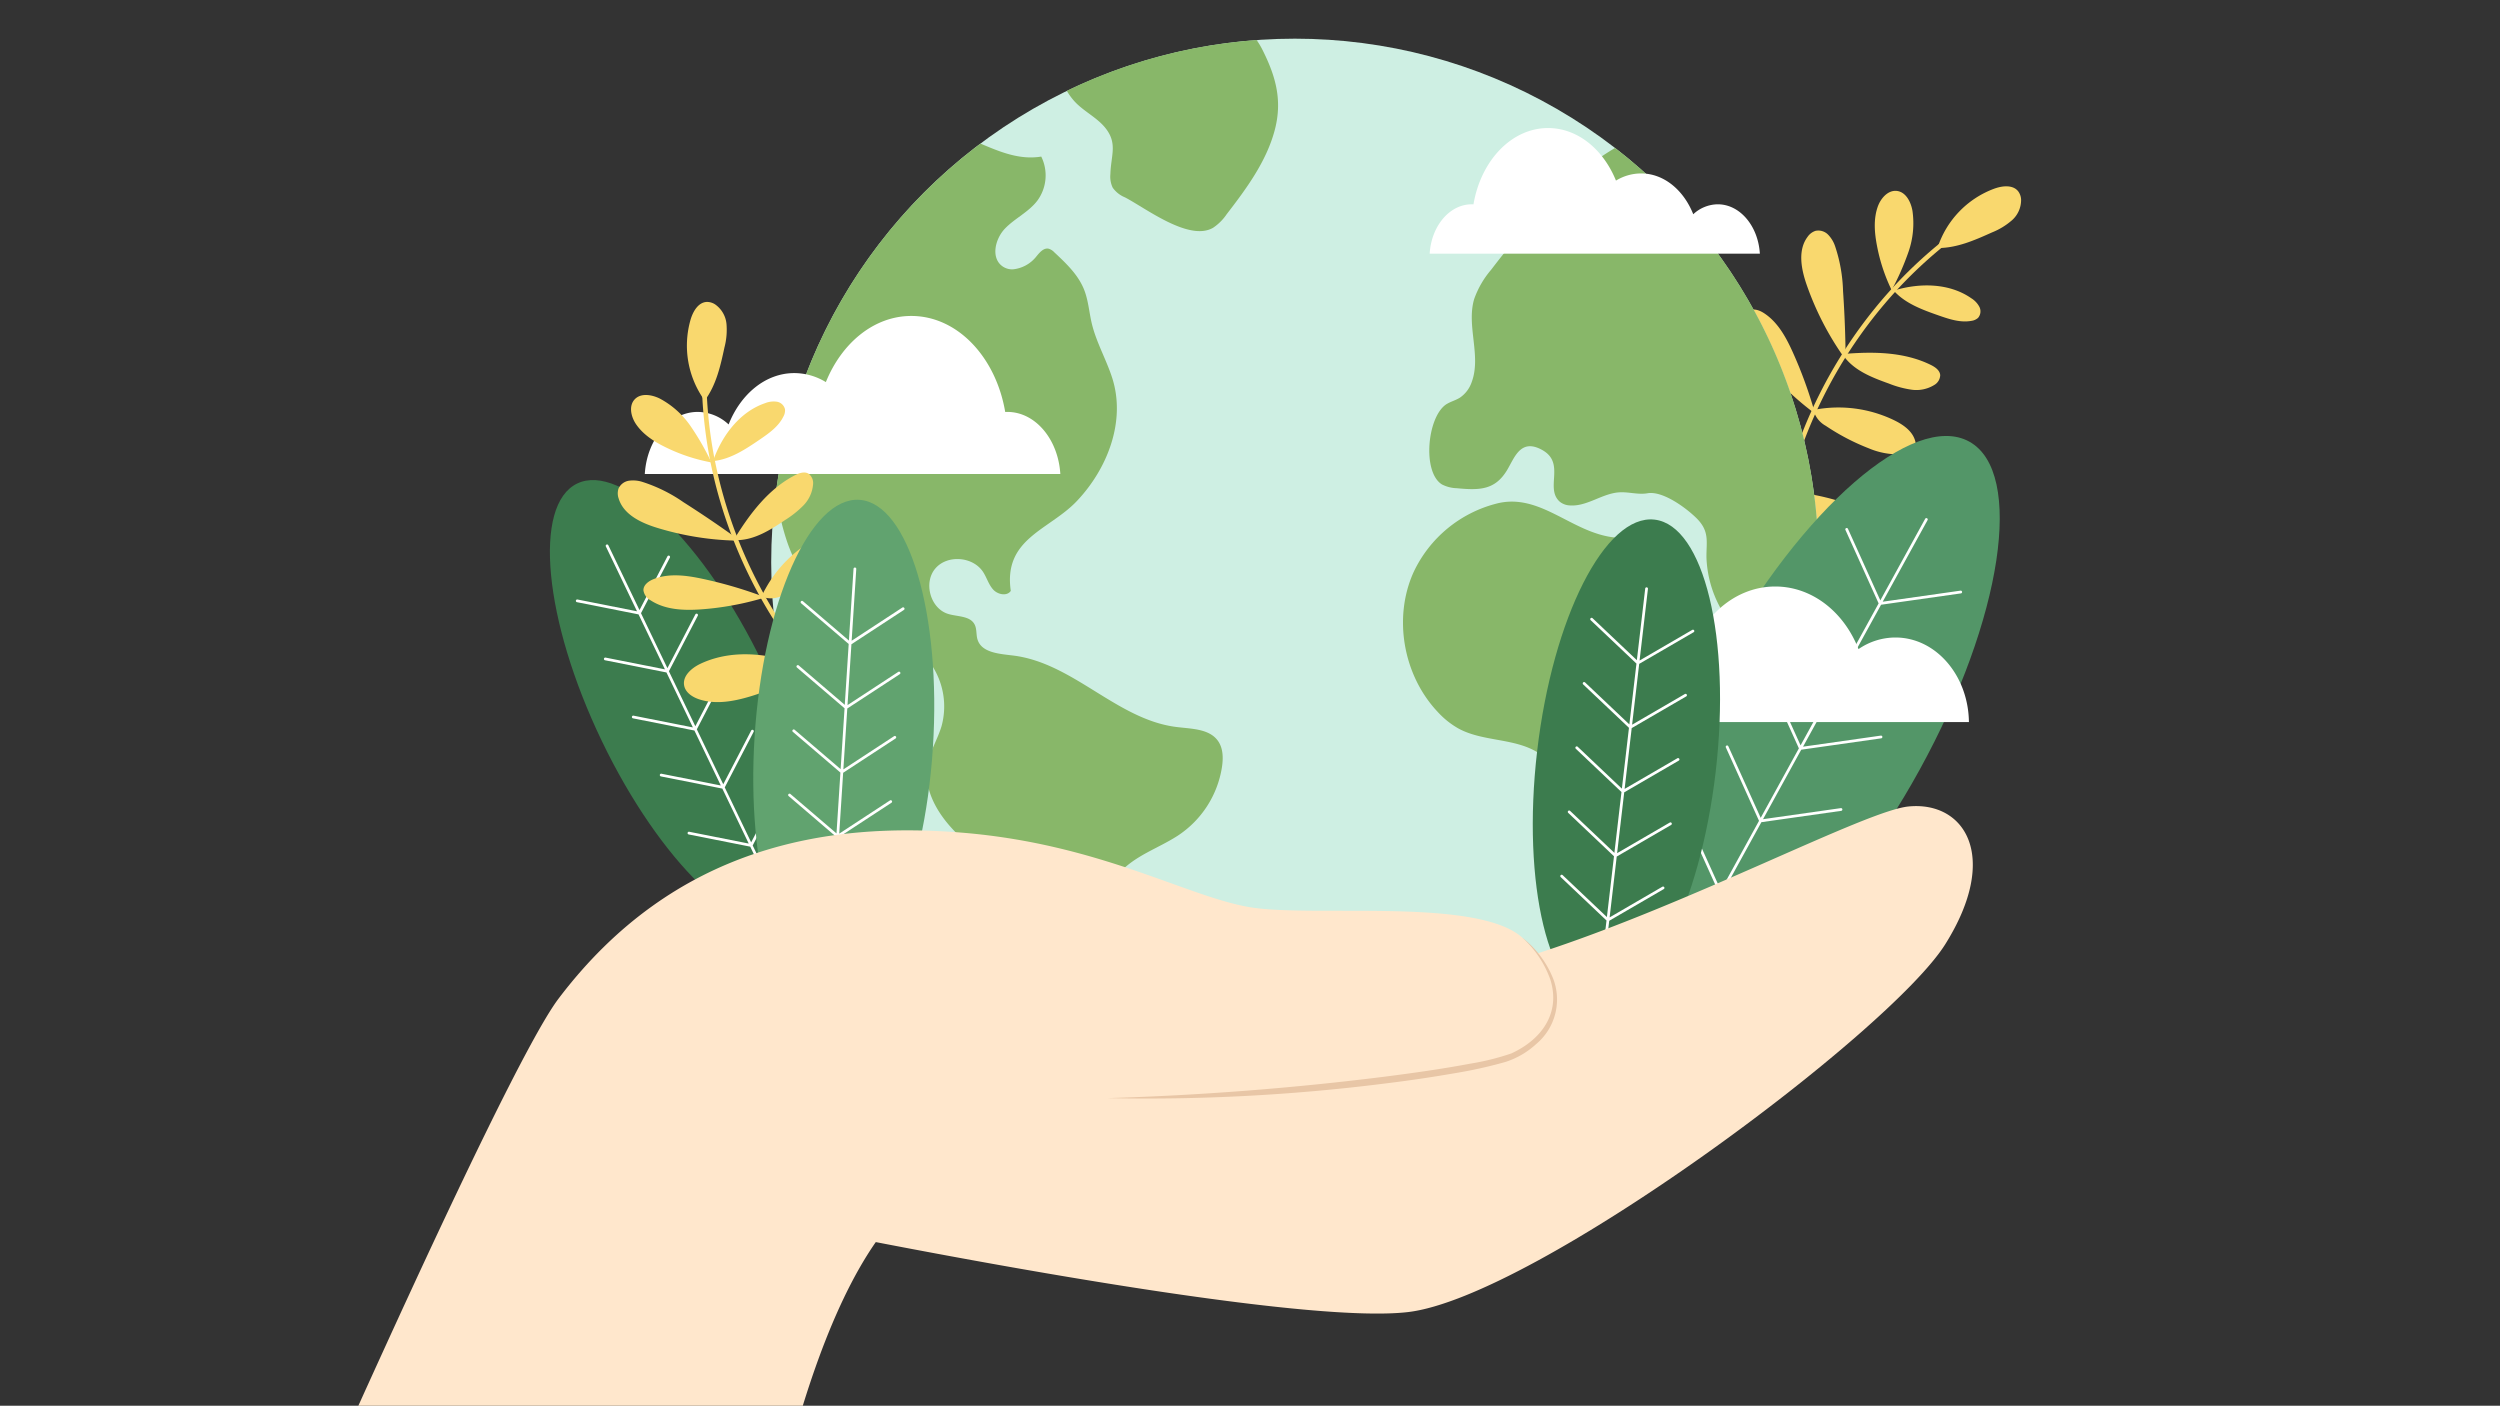 <svg xmlns="http://www.w3.org/2000/svg" xmlns:xlink="http://www.w3.org/1999/xlink" width="610" height="343" viewBox="0 0 610 343">
  <rect x="0" y="0" width="610" height="343" fill="#333333" stroke="none"/>
  <defs>
    <clipPath id="clip-path">
      <rect id="Rectángulo_347124" data-name="Rectángulo 347124" width="610" height="343" transform="translate(210 -37.143)" fill="none"/>
    </clipPath>
  </defs>
  <g id="Grupo_1004461" data-name="Grupo 1004461" transform="translate(-3422.781 821.38)">
    <g id="Grupo_1004460" data-name="Grupo 1004460" transform="translate(3212.781 -784.237)" clip-path="url(#clip-path)">
      <g id="Grupo_1004458" data-name="Grupo 1004458" transform="translate(331.195 -27.706)">
        <g id="Grupo_1004445" data-name="Grupo 1004445" transform="translate(291.667 36.023)">
          <path id="Trazado_717125" data-name="Trazado 717125" d="M5797.185-330.164a42.743,42.743,0,0,1-3.651-10.95c-.613-3.162-.894-6.505.17-9.545.727-2.075,2.522-4.14,4.7-3.868s3.407,2.689,3.779,4.86a21.262,21.262,0,0,1-.953,9.961,63.39,63.39,0,0,1-4.056,9.241" transform="translate(-5748.404 355.657)" fill="#f9d86e"/>
          <path id="Trazado_717126" data-name="Trazado 717126" d="M5821.023-215.834c6.195-1.851,13.338-1.738,18.642,1.96a5.522,5.522,0,0,1,1.961,2.08,2.437,2.437,0,0,1-.315,2.7,3.024,3.024,0,0,1-1.619.728c-2.7.5-5.445-.42-8.039-1.331-3.951-1.387-8.074-2.887-10.882-5.991" transform="translate(-5771.524 241.194)" fill="#f9d86e"/>
          <path id="Trazado_717127" data-name="Trazado 717127" d="M5696.339-266.244a71.31,71.31,0,0,1-8.889-17.337c-1.354-3.871-2.264-8.515.2-11.794a3.767,3.767,0,0,1,1.925-1.456,3.34,3.34,0,0,1,3.063.916,7.448,7.448,0,0,1,1.718,2.831A37.57,37.57,0,0,1,5696.3-282.1q.534,7.759.618,15.541" transform="translate(-5659.457 307.698)" fill="#f9d86e"/>
          <path id="Trazado_717128" data-name="Trazado 717128" d="M5749.547-118.853c7.11-.58,14.565-.457,20.962,2.7,1.062.524,2.207,1.313,2.292,2.494a2.9,2.9,0,0,1-1.506,2.433,8.335,8.335,0,0,1-5.489,1.116,24.214,24.214,0,0,1-5.505-1.486c-3.95-1.414-8.089-3.006-10.712-6.281" transform="translate(-5712.251 159.735)" fill="#f9d86e"/>
          <path id="Trazado_717129" data-name="Trazado 717129" d="M5620.226-156.983a71.381,71.381,0,0,1-10.965-10.32c-2.806-3.267-5.416-7.054-5.656-11.356a3.3,3.3,0,0,1,.932-2.88c1.041-.794,2.554-.316,3.663.378,3.486,2.181,5.548,6.013,7.23,9.764a105.5,105.5,0,0,1,5.247,14.42" transform="translate(-5590.79 212.019)" fill="#f9d86e"/>
          <path id="Trazado_717130" data-name="Trazado 717130" d="M5705.805-39.021a31.234,31.234,0,0,1,19.236,2.577c2.255,1.094,4.551,2.692,5.176,5.12a1.7,1.7,0,0,1,.04.885,1.752,1.752,0,0,1-.7.861,8,8,0,0,1-5.3,1.378,18.36,18.36,0,0,1-5.4-1.386,53.29,53.29,0,0,1-10.463-5.472,6.224,6.224,0,0,1-2.7-2.92" transform="translate(-5675.758 93.508)" fill="#f9d86e"/>
          <path id="Trazado_717131" data-name="Trazado 717131" d="M5550.041-32.329a62.535,62.535,0,0,1-14.516-8.175c-3.325-2.51-6.519-5.536-7.829-9.49-.546-1.649-.67-3.654.495-4.943,1.617-1.787,4.57-1.119,6.689.028,8.012,4.337,12.706,13.148,14.765,22.024" transform="translate(-5527.294 107.235)" fill="#f9d86e"/>
          <path id="Trazado_717132" data-name="Trazado 717132" d="M5663.612,82.55a57.723,57.723,0,0,1,23.074,6.838,5.747,5.747,0,0,1,2.045,1.583,2.1,2.1,0,0,1,.113,2.432,2.588,2.588,0,0,1-1.059.722c-3.109,1.324-6.689.475-9.871-.663a38.54,38.54,0,0,1-12.148-6.7,9.141,9.141,0,0,1-2.891-3.707" transform="translate(-5640.124 -8.097)" fill="#f9d86e"/>
          <g id="Grupo_1004444" data-name="Grupo 1004444" transform="translate(19.07 12.828)">
            <path id="Trazado_717133" data-name="Trazado 717133" d="M5642.061-198.47a107.767,107.767,0,0,1,2.031-19.019,112.15,112.15,0,0,1,5.292-18.389,115.056,115.056,0,0,1,8.286-17.217,112.605,112.605,0,0,1,11.113-15.659,107.909,107.909,0,0,1,13.549-13.419q.908-.752,1.835-1.484c.567-.449-.093-1.364-.665-.912a109.252,109.252,0,0,0-14.051,13.319,113.9,113.9,0,0,0-11.526,15.559,114.992,114.992,0,0,0-8.749,17.264,114.154,114.154,0,0,0-5.729,18.5A108.67,108.67,0,0,0,5641-200.743q-.043,1.193-.063,2.387a.567.567,0,0,0,.617.5.577.577,0,0,0,.5-.618Z" transform="translate(-5640.939 284.691)" fill="#f9d86e"/>
          </g>
          <path id="Trazado_717134" data-name="Trazado 717134" d="M5884.142-346.081a22.886,22.886,0,0,1,13.907-14.5c1.951-.7,4.482-.973,5.775.645a3.622,3.622,0,0,1,.72,1.977,6.579,6.579,0,0,1-2.22,5.1,17,17,0,0,1-4.886,2.975c-4.277,1.926-8.6,3.831-13.3,3.809" transform="translate(-5824.261 361.138)" fill="#f9d86e"/>
        </g>
        <g id="Grupo_1004447" data-name="Grupo 1004447" transform="translate(66.978 0)">
          <ellipse id="Elipse_8444" data-name="Elipse 8444" cx="127.773" cy="127.773" rx="127.773" ry="127.773" fill="#ceefe3"/>
          <g id="Grupo_1004446" data-name="Grupo 1004446" transform="translate(1.152 0.338)">
            <path id="Trazado_717135" data-name="Trazado 717135" d="M5190.556-416.893c-12.317,7.2-23.16,20.489-30.289,29.775a22.474,22.474,0,0,0-4.1,7.123c-1.914,6.511,1.767,13.807-.577,20.176a7.542,7.542,0,0,1-2.872,3.839c-.977.62-2.123.924-3.129,1.5-4.818,2.74-6.217,16.652-1.271,19.688a8.372,8.372,0,0,0,3.616.918c5.667.558,9.324.391,12.217-4.327,1.849-3.015,3.28-7.976,8.625-5,5.771,3.21.594,9.315,4.275,12.61a4.179,4.179,0,0,0,2.546.922c4.165.264,7.84-2.947,12.006-3.2,2.291-.14,4.6.63,6.862.229,3.6-.639,9.171,3.356,11.893,6.015,3.384,3.306,2.424,5.854,2.5,9.8a27.62,27.62,0,0,0,3.3,11.98c5.177,9.491,17.815,8.165,18.679-2.927.212-2.725,1.129-6.2,3.852-6.435a2.935,2.935,0,0,1,1.494.268q.014-.921.014-1.844A127.557,127.557,0,0,0,5190.556-416.893Z" transform="translate(-4985.803 443.222)" fill="#88b769"/>
            <path id="Trazado_717136" data-name="Trazado 717136" d="M4627.649-552.224c2.9,3.734,1.258,6.578,1.129,11.121a6.28,6.28,0,0,0,.562,3.325,6.807,6.807,0,0,0,2.986,2.363c5.088,2.644,15.642,10.828,21.508,7.426a12.164,12.164,0,0,0,3.31-3.3c4.81-6.244,9.627-12.763,11.69-20.37,1.978-7.29.333-13.2-2.921-19.691a17.507,17.507,0,0,0-1.463-2.443,127,127,0,0,0-46.307,12.384,15.568,15.568,0,0,0,1.558,2.209C4621.972-556.494,4625.5-554.994,4627.649-552.224Z" transform="translate(-4547.166 573.793)" fill="#88b769"/>
            <path id="Trazado_717137" data-name="Trazado 717137" d="M4270.423-234.359a95.4,95.4,0,0,1,8.3-10.7c4.02-4.532,9.526-6.151,14.471-9.339a24.527,24.527,0,0,0,10.825-16.815c.315-2.153.291-4.515-.958-6.3-2.182-3.112-6.7-2.952-10.469-3.468-14.358-1.968-24.924-15.573-39.476-17.388-3.367-.42-7.722-.655-8.742-3.892-.382-1.211-.134-2.6-.73-3.718-1.125-2.115-4.161-1.85-6.452-2.552-4.334-1.328-6.062-7.595-3.139-11.06s9.213-2.96,11.683.842c.9,1.385,1.344,3.064,2.457,4.285s3.361,1.683,4.288.317c-1.862-12.8,9.364-14.81,16.1-21.9,7.446-7.838,12.1-19.521,8.6-30.211-1.454-4.446-3.842-8.575-4.931-13.124-.659-2.755-.835-5.641-1.881-8.274-1.443-3.634-4.391-6.425-7.25-9.092a3.112,3.112,0,0,0-1.414-.9c-1.218-.248-2.191.938-2.983,1.9a8.342,8.342,0,0,1-5.723,3.141,4.117,4.117,0,0,1-2.619-.795c-2.793-2.068-1.714-6.665.7-9.168s5.773-4.018,7.875-6.785a10.4,10.4,0,0,0,.962-10.767c-5.315.876-10.082-1.169-14.841-3.169a127.677,127.677,0,0,0-49.9,84.969,61.582,61.582,0,0,0,2.754,12.25c2.932,8.476,8.668,16.388,16.915,19.914,4.045,1.729,8.542,2.356,12.388,4.489a18.224,18.224,0,0,1,8.354,20.539c-.982,3.27-2.909,6.249-3.457,9.619-.87,5.349,1.912,10.667,5.485,14.742s7.99,7.359,11.448,11.531a10.971,10.971,0,0,1,2.2,3.676A14.429,14.429,0,0,1,4251.4-236a72.307,72.307,0,0,0,1.442,22.47q3.76,2.415,7.7,4.57C4266.615-214.658,4266.235-227.91,4270.423-234.359Z" transform="translate(-4195.177 448.552)" fill="#88b769"/>
            <path id="Trazado_717138" data-name="Trazado 717138" d="M5200.451,138.872c-.073-1.871-.335-4.017-1.891-5.056-1.343-.9-3.107-.6-4.722-.6-4.369,0-8.469-2.485-11.26-5.847s-4.433-7.524-5.683-11.71c-.741-2.479-1.436-5.125-3.291-6.929-3.762-3.662-9.913-2.05-15.129-2.648-10.429-1.2-18.027-10.926-28.572-8.278a30.769,30.769,0,0,0-20.37,16.845c-4.98,11.132-2.453,25.129,5.916,34a20.627,20.627,0,0,0,5.115,4.084c5.98,3.231,13.652,2.26,19.4,5.885,5.119,3.226,7.583,9.475,8.19,15.494s-.309,12.081-.312,18.132c0,6.1.417,19.6,6.325,24.4a128.159,128.159,0,0,0,45.876-59A147.615,147.615,0,0,0,5200.451,138.872Z" transform="translate(-4953.983 15.273)" fill="#88b769"/>
          </g>
        </g>
        <path id="Trazado_717139" data-name="Trazado 717139" d="M4105.873-134.058c-.513-8.477-6.1-15.154-12.922-15.154-.176,0-.351.006-.525.015-2.271-13.392-11.664-23.431-22.909-23.431-9.087,0-16.967,6.557-20.854,16.141a14.813,14.813,0,0,0-7.7-2.2c-7.01,0-13.08,5.1-16.03,12.53a11.171,11.171,0,0,0-7.53-3.056c-6.819,0-12.409,6.677-12.921,15.154Z" transform="translate(-3968.348 240.284)" fill="#fff"/>
        <g id="Grupo_1004449" data-name="Grupo 1004449" transform="translate(261.548 84.827)">
          <g id="Grupo_1004448" data-name="Grupo 1004448" transform="translate(0 0)">
            <ellipse id="Elipse_8445" data-name="Elipse 8445" cx="75.994" cy="27.981" rx="75.994" ry="27.981" transform="translate(0 133.191) rotate(-61.202)" fill="#539668"/>
          </g>
          <path id="Trazado_717140" data-name="Trazado 717140" d="M5585.8,139.248a.336.336,0,0,0-.379-.285l-18.984,2.7,10.942-19.905a.335.335,0,1,0-.588-.323l-10.942,19.905-7.9-17.472a.336.336,0,0,0-.612.277l8.1,17.931-9.317,16.95-7.9-17.472a.335.335,0,1,0-.611.277l8.1,17.931-9.317,16.95-7.9-17.472a.335.335,0,0,0-.611.276l8.1,17.931-9.317,16.95-7.9-17.472a.336.336,0,0,0-.612.276l8.1,17.931-9.318,16.95-7.9-17.472a.335.335,0,1,0-.611.276l8.1,17.931-3.425,6.231a.336.336,0,0,0,.588.324l3.425-6.231,19.482-2.767a.336.336,0,0,0-.094-.665l-18.983,2.7,9.317-16.949,19.482-2.767a.336.336,0,0,0-.094-.665l-18.984,2.7,9.318-16.95L5566.075,175a.336.336,0,0,0-.095-.665l-18.983,2.7,9.316-16.95,19.483-2.767a.336.336,0,0,0-.094-.665l-18.984,2.7,9.318-16.95,19.481-2.767A.336.336,0,0,0,5585.8,139.248Z" transform="translate(-5489.796 -89.111)" fill="#fff"/>
        </g>
        <g id="Grupo_1004451" data-name="Grupo 1004451" transform="translate(0 99.1)">
          <g id="Grupo_1004450" data-name="Grupo 1004450" transform="translate(0 0)">
            <ellipse id="Elipse_8446" data-name="Elipse 8446" cx="21.794" cy="59.191" rx="21.794" ry="59.191" transform="translate(0 18.877) rotate(-25.663)" fill="#3c7c4e"/>
          </g>
          <path id="Trazado_717141" data-name="Trazado 717141" d="M3954.491,219.127a.335.335,0,0,0-.452.143l-6.817,13.12-6.444-13.412,7.05-13.567a.336.336,0,1,0-.6-.309l-6.818,13.12-6.444-13.412,7.049-13.567a.336.336,0,1,0-.6-.309l-6.817,13.12-6.444-13.412,7.049-13.567a.336.336,0,1,0-.6-.31l-6.817,13.12-6.444-13.412,7.05-13.567a.336.336,0,1,0-.6-.309l-6.817,13.12-7.6-15.813a.336.336,0,1,0-.605.291l7.6,15.813-14.5-2.876a.336.336,0,1,0-.131.658l15,2.974,6.444,13.412-14.5-2.876a.336.336,0,0,0-.131.658l15,2.974L3933,204.344l-14.5-2.876a.336.336,0,0,0-.13.658l15,2.974,6.444,13.412-14.5-2.876a.336.336,0,0,0-.131.658l15,2.974,6.444,13.412-14.5-2.876a.336.336,0,1,0-.131.658l15,2.974,2.382,4.958a.336.336,0,1,0,.6-.291l-2.383-4.958,7.05-13.567A.336.336,0,0,0,3954.491,219.127Z" transform="translate(-3885.133 -135.389)" fill="#fff"/>
        </g>
        <g id="Grupo_1004453" data-name="Grupo 1004453" transform="translate(29.537 64.233)">
          <path id="Trazado_717142" data-name="Trazado 717142" d="M4004.308-41.215a42.705,42.705,0,0,1-10.981-3.555c-2.908-1.382-5.767-3.139-7.584-5.8-1.24-1.815-1.837-4.486-.324-6.081s4.186-1.147,6.154-.16a21.256,21.256,0,0,1,7.454,6.675,63.543,63.543,0,0,1,5.034,8.746" transform="translate(-3981.277 80.411)" fill="#f9d86e"/>
          <path id="Trazado_717143" data-name="Trazado 717143" d="M4104.178-34.092c2.185-6.085,6.514-11.769,12.637-13.846a5.515,5.515,0,0,1,2.837-.345,2.439,2.439,0,0,1,1.986,1.854,3.032,3.032,0,0,1-.374,1.735c-1.2,2.475-3.568,4.135-5.84,5.683-3.46,2.357-7.113,4.787-11.278,5.208" transform="translate(-4080.829 72.63)" fill="#f9d86e"/>
          <path id="Trazado_717144" data-name="Trazado 717144" d="M3994.019,81.151a71.32,71.32,0,0,1-19.231-3.127c-3.92-1.206-8.2-3.228-9.376-7.157a3.764,3.764,0,0,1-.031-2.414,3.339,3.339,0,0,1,2.554-1.922,7.448,7.448,0,0,1,3.3.3,37.531,37.531,0,0,1,10,4.95q6.564,4.173,12.879,8.72" transform="translate(-3965.195 -22.909)" fill="#f9d86e"/>
          <path id="Trazado_717145" data-name="Trazado 717145" d="M4135.679,70.967c3.75-6.069,8.272-12,14.609-15.274,1.052-.544,2.367-1,3.368-.366a2.9,2.9,0,0,1,1.065,2.656,8.332,8.332,0,0,1-2.358,5.082,24.182,24.182,0,0,1-4.461,3.551c-3.481,2.341-7.218,4.73-11.41,4.9" transform="translate(-4107.071 -13.397)" fill="#f9d86e"/>
          <path id="Trazado_717146" data-name="Trazado 717146" d="M4031.613,210.118a71.343,71.343,0,0,1-14.812,2.707c-4.3.322-8.892.177-12.5-2.181a3.3,3.3,0,0,1-1.766-2.459c-.022-1.309,1.26-2.244,2.477-2.725,3.824-1.513,8.131-.9,12.15-.03a105.6,105.6,0,0,1,14.721,4.329" transform="translate(-3996.27 -137.825)" fill="#f9d86e"/>
          <path id="Trazado_717147" data-name="Trazado 717147" d="M4175.333,156.158a31.236,31.236,0,0,1,13.484-13.958c2.22-1.167,4.866-2.068,7.192-1.13a1.7,1.7,0,0,1,.736.492,1.749,1.749,0,0,1,.277,1.075,8,8,0,0,1-2.035,5.086,18.352,18.352,0,0,1-4.317,3.523,53.265,53.265,0,0,1-10.61,5.178,6.229,6.229,0,0,1-3.954.442" transform="translate(-4140.07 -84.682)" fill="#f9d86e"/>
          <path id="Trazado_717148" data-name="Trazado 717148" d="M4092.636,322.815a62.554,62.554,0,0,1-15.191,6.837c-3.993,1.188-8.323,1.965-12.284.674-1.652-.538-3.339-1.628-3.686-3.33-.48-2.362,1.81-4.342,3.99-5.368,8.244-3.879,18.122-2.43,26.489,1.176" transform="translate(-4045.265 -233.349)" fill="#f9d86e"/>
          <path id="Trazado_717149" data-name="Trazado 717149" d="M4247.787,259.437a57.722,57.722,0,0,1,19.191-14.52,5.747,5.747,0,0,1,2.487-.708,2.1,2.1,0,0,1,2.025,1.352,2.592,2.592,0,0,1-.047,1.281c-.778,3.288-3.585,5.668-6.389,7.554a38.539,38.539,0,0,1-12.6,5.806,9.141,9.141,0,0,1-4.7.128" transform="translate(-4200.34 -170.838)" fill="#f9d86e"/>
          <g id="Grupo_1004452" data-name="Grupo 1004452" transform="translate(20.557 20.866)">
            <path id="Trazado_717150" data-name="Trazado 717150" d="M4132.437,16.3A107.654,107.654,0,0,1,4118.33,3.382a112.087,112.087,0,0,1-11.666-15.168,115.021,115.021,0,0,1-8.946-16.883A112.584,112.584,0,0,1,4091.7-46.9a107.858,107.858,0,0,1-2.768-18.868q-.067-1.178-.106-2.358c-.025-.723-1.153-.734-1.128-.006a109.244,109.244,0,0,0,2.389,19.212,113.752,113.752,0,0,0,5.69,18.508,114.926,114.926,0,0,0,8.709,17.285,114.281,114.281,0,0,0,11.5,15.587,108.764,108.764,0,0,0,14,13.346q.934.743,1.883,1.467a.568.568,0,0,0,.773-.2.577.577,0,0,0-.2-.773Z" transform="translate(-4087.7 68.677)" fill="#f9d86e"/>
          </g>
          <path id="Trazado_717151" data-name="Trazado 717151" d="M4070.063-168.956a22.885,22.885,0,0,1-3.429-19.8c.595-1.985,1.875-4.185,3.945-4.266a3.618,3.618,0,0,1,2.019.593,6.576,6.576,0,0,1,2.787,4.812,16.982,16.982,0,0,1-.5,5.7c-.986,4.587-2.019,9.2-4.82,12.964" transform="translate(-4048.85 193.025)" fill="#f9d86e"/>
        </g>
        <g id="Grupo_1004455" data-name="Grupo 1004455" transform="translate(59.13 111.119)">
          <g id="Grupo_1004454" data-name="Grupo 1004454" transform="translate(0 0)">
            <ellipse id="Elipse_8447" data-name="Elipse 8447" cx="59.191" cy="21.794" rx="59.191" ry="21.794" transform="translate(0 118.137) rotate(-86.316)" fill="#61a36f"/>
          </g>
          <path id="Trazado_717152" data-name="Trazado 717152" d="M4236.328,203.026a.336.336,0,0,0-.464-.1l-12.373,8.1,1.127-17.507a.336.336,0,0,0-.313-.357.34.34,0,0,0-.357.313l-1.126,17.507-11.232-9.615a.336.336,0,0,0-.437.51l11.615,9.943-.956,14.849-11.233-9.615a.335.335,0,1,0-.436.51l11.615,9.943-.957,14.849-11.232-9.615a.336.336,0,0,0-.437.51l11.616,9.943-.957,14.849-11.232-9.615a.336.336,0,1,0-.437.51l11.615,9.943-.956,14.848-11.232-9.615a.336.336,0,0,0-.437.51l11.614,9.943-.353,5.49a.335.335,0,0,0,.313.357h.022a.336.336,0,0,0,.334-.314l.353-5.49,12.795-8.371a.336.336,0,0,0-.368-.562l-12.373,8.1.956-14.849,12.794-8.371a.336.336,0,1,0-.368-.562l-12.372,8.1.956-14.849,12.794-8.371a.335.335,0,0,0-.367-.562l-12.373,8.1.956-14.848,12.794-8.371a.336.336,0,1,0-.367-.562l-12.373,8.1.956-14.849,12.794-8.371A.335.335,0,0,0,4236.328,203.026Z" transform="translate(-4196.012 -175.242)" fill="#fff"/>
        </g>
        <path id="Trazado_717153" data-name="Trazado 717153" d="M5145.779-415.222c.408-6.736,4.849-12.041,10.268-12.041.139,0,.279,0,.417.012,1.8-10.641,9.268-18.618,18.2-18.618,7.221,0,13.481,5.21,16.571,12.826a11.764,11.764,0,0,1,6.12-1.748c5.57,0,10.394,4.052,12.737,9.957a8.876,8.876,0,0,1,5.983-2.428c5.419,0,9.86,5.305,10.268,12.041Z" transform="translate(-4918.133 467.674)" fill="#fff"/>
        <path id="Trazado_717154" data-name="Trazado 717154" d="M5482.794,253.843c-.143-11.425-8.114-20.635-17.929-20.635a15.937,15.937,0,0,0-9.015,2.836c-3.51-9.013-11.286-15.279-20.315-15.279-10.495,0-19.294,8.465-21.673,19.867a13.465,13.465,0,0,0-6.095-1.467c-7.534,0-13.8,6.326-15.124,14.677Z" transform="translate(-5123.572 -87.095)" fill="#fff"/>
        <g id="Grupo_1004457" data-name="Grupo 1004457" transform="translate(246.988 114.814)">
          <g id="Grupo_1004456" data-name="Grupo 1004456" transform="translate(0 0)">
            <ellipse id="Elipse_8448" data-name="Elipse 8448" cx="59.415" cy="21.928" rx="59.415" ry="21.928" transform="translate(0 118.03) rotate(-83.349)" fill="#3c7c4e"/>
          </g>
          <path id="Trazado_717155" data-name="Trazado 717155" d="M5368.417,232.4a.335.335,0,0,0-.458-.121l-12.855,7.471,2.041-17.495a.336.336,0,0,0-.667-.078l-2.04,17.495-10.792-10.229a.336.336,0,1,0-.461.487l11.155,10.574-1.73,14.839-10.791-10.229a.336.336,0,1,0-.461.487l11.155,10.574-1.73,14.839-10.791-10.229a.336.336,0,0,0-.462.487l11.156,10.574-1.73,14.839-10.791-10.229a.336.336,0,1,0-.462.487l11.156,10.574-1.73,14.839-10.791-10.229a.336.336,0,1,0-.462.487l11.156,10.574-.64,5.485a.334.334,0,0,0,.294.372l.039,0a.335.335,0,0,0,.333-.3l.64-5.485,13.29-7.724a.336.336,0,1,0-.338-.58l-12.854,7.471,1.731-14.839,13.29-7.724a.336.336,0,0,0-.338-.58l-12.855,7.471,1.73-14.839,13.29-7.724a.336.336,0,1,0-.337-.58l-12.855,7.471,1.73-14.839,13.29-7.724a.336.336,0,1,0-.337-.58l-12.855,7.471,1.73-14.839,13.29-7.724A.336.336,0,0,0,5368.417,232.4Z" transform="translate(-5323.229 -202.839)" fill="#fff"/>
        </g>
      </g>
      <g id="Grupo_1004459" data-name="Grupo 1004459" transform="translate(272.528 159.545)">
        <path id="Trazado_717156" data-name="Trazado 717156" d="M3842.693,540.165c-10.5,1.052-53.27,23.837-90.533,35.854a30.156,30.156,0,0,0-3.776-3.936c-11.172-9.786-51.052-4.775-66.366-7.343s-36.388-15.3-69.713-18.144-70.8,3.215-98.979,40.448c-14.1,18.635-73.761,155.315-73.761,155.315l119.755,8.356s8.466-71.319,31.409-104.264c35.989,6.959,107.113,19.775,129.882,17.074,30.944-3.67,117.6-68.218,131.094-89.782S3856.3,538.8,3842.693,540.165Z" transform="translate(-3439.565 -540.07)" fill="#ffe7cc"/>
        <path id="Trazado_717157" data-name="Trazado 717157" d="M4677.554,770.082q33.853-1.009,67.506-5.22c6.985-.9,13.969-1.867,20.89-3.175a61.124,61.124,0,0,0,10.1-2.509c7.307-3.341,12.084-9.779,9.526-17.989a24.962,24.962,0,0,0-6.95-10.349,24.018,24.018,0,0,1,7.643,10.116A14.18,14.18,0,0,1,4782.1,756.9a20.114,20.114,0,0,1-7.532,4.37,112.191,112.191,0,0,1-12.5,2.765q-8.372,1.449-16.8,2.477a462.81,462.81,0,0,1-67.714,3.573Z" transform="translate(-4469.813 -698.828)" fill="#e8c6a6"/>
      </g>
    </g>
  </g>
</svg>
